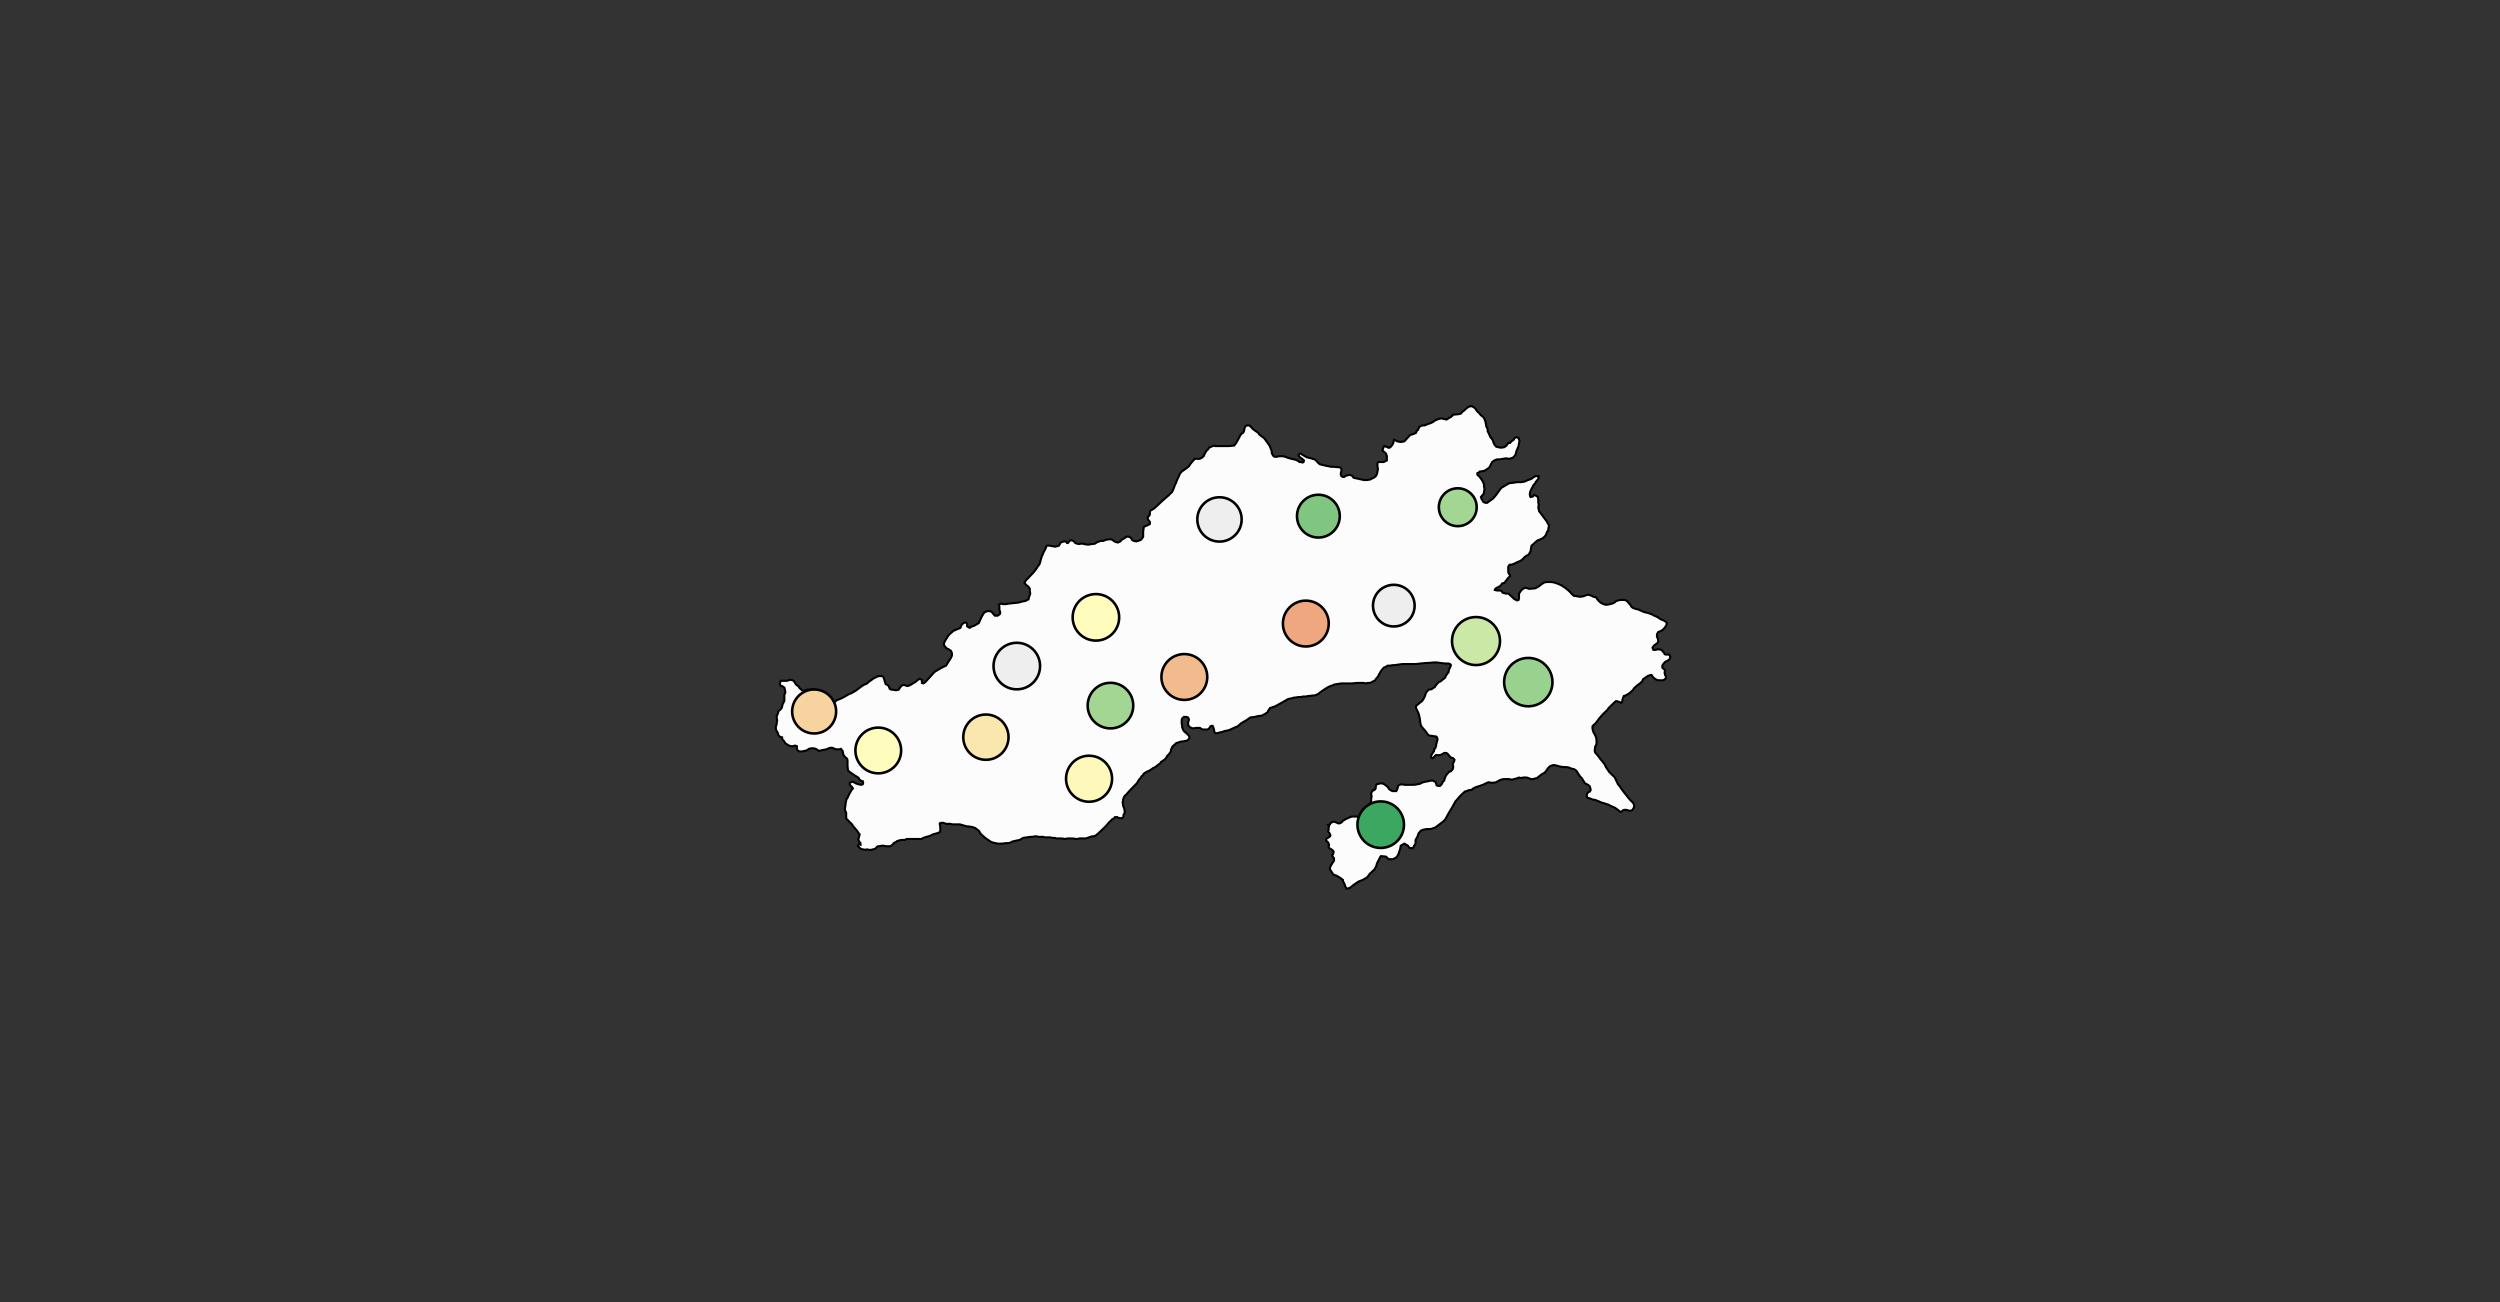 <?xml version="1.0" standalone="no"?><!DOCTYPE svg PUBLIC "-//W3C//DTD SVG 1.1//EN" "http://www.w3.org/Graphics/SVG/1.1/DTD/svg11.dtd"><svg id="chart" width="960" height="500" class="dorlingCart" data-type="dorlingCart" version="1.1" xmlns:xlink="http://www.w3.org/1999/xlink" xmlns="http://www.w3.org/2000/svg"><rect width="100%" height="100%" fill="#333333" stroke="none"/><defs class="svg-crowbar"><style type="text/css"><![CDATA[.feature{ fill: #fcfcfc; stroke: #000000; stroke-width: 0.2px; cursor: pointer; }]]></style></defs>
<g><g transform="translate(-2153.135,-434.581)scale(4,4)">
<path class="feature" data-q="ARUNACHAL PRADESH" d="M620.635,189.832L620.764,189.683L620.893,189.733L620.893,189.683L620.893,189.583L620.807,189.483L620.764,189.433L620.678,189.234L620.721,189.084L620.764,188.934L620.807,188.735L620.678,188.585L620.592,188.435L620.463,188.286L620.377,188.186L620.248,188.036L620.162,187.936L620.076,187.786L619.99,187.686L619.818,187.537L619.689,187.387L619.56,187.287L619.517,187.137L619.517,186.937L619.517,186.687L619.431,186.488L619.388,186.338L619.431,186.038L619.474,185.688L619.56,185.338L619.646,185.238L619.732,185.038L619.861,184.788L619.947,184.638L620.033,184.488L620.162,184.338L620.076,184.188L619.947,184.088L619.861,183.937L619.861,183.887L619.861,183.787L619.99,183.737L620.162,183.687L620.248,183.737L620.42,183.837L620.678,183.937L620.979,183.988L621.108,183.937L621.151,183.787L621.108,183.637L621.022,183.637L620.85,183.537L620.764,183.437L620.721,183.337L620.592,183.237L620.42,183.137L620.334,183.087L620.205,182.987L620.033,182.886L619.904,182.786L619.775,182.686L619.689,182.586L619.646,182.185L619.646,181.885L619.646,181.634L619.603,181.484L619.431,181.334L619.259,181.133L619.216,180.933L619.173,180.732L619.001,180.532L618.872,180.582L618.528,180.582L618.399,180.532L618.313,180.482L618.184,180.432L618.012,180.432L617.839,180.482L617.624,180.582L617.323,180.632L617.108,180.682L616.893,180.732L616.764,180.632L616.592,180.532L616.377,180.482L616.162,180.482L615.947,180.532L615.732,180.682L615.517,180.732L615.302,180.782L615.173,180.782L615.044,180.782L614.915,180.732L614.786,180.582L614.786,180.281L614.657,180.231L614.528,180.231L614.442,180.281L614.27,180.281L614.184,180.281L614.055,180.231L613.711,180.03L613.625,179.93L613.582,179.83L613.496,179.73L613.367,179.579L613.367,179.429L613.152,179.378L613.109,179.328L612.98,179.178L612.98,179.077L612.937,178.977L612.851,178.827L612.808,178.776L612.765,178.626L612.765,178.425L612.851,178.124L612.851,177.973L612.894,177.823L612.851,177.572L612.851,177.371L612.937,177.22L613.023,176.919L613.066,176.869L613.195,176.768L613.324,176.617L613.367,176.467L613.41,176.266L613.539,176.014L613.582,175.914L613.582,175.612L613.582,175.462L613.582,175.361L613.668,175.16L613.668,175.009L613.625,174.808L613.582,174.657L613.367,174.506L613.238,174.506L613.152,174.305L613.195,174.104L613.238,174.003L613.41,174.003L613.539,174.003L613.84,174.003L613.969,173.953L614.184,173.903L614.356,173.953L614.485,174.003L614.571,174.154L614.7,174.355L614.958,174.556L615.044,174.707L615.173,174.808L615.259,174.909L615.474,174.959L615.732,174.858L616.033,174.858L616.205,174.808L616.334,174.808L616.506,174.909L616.678,174.959L616.85,175.11L616.936,175.16L617.065,175.26L617.108,175.512L617.194,175.763L617.28,175.914L617.409,176.014L617.495,176.065L617.71,176.115L617.969,176.215L618.141,176.215L618.399,176.065L618.614,175.864L619.001,175.713L619.302,175.562L619.818,175.26L619.99,175.21L620.162,175.11L620.42,174.959L620.764,174.707L620.893,174.607L621.108,174.456L621.28,174.355L621.452,174.305L621.753,174.053L622.183,173.752L622.398,173.651L622.484,173.601L622.656,173.55L622.828,173.55L623,173.55L623.086,173.651L623.172,173.852L623.215,174.053L623.258,174.154L623.301,174.305L623.473,174.406L623.559,174.456L623.688,174.707L623.688,174.758L623.86,174.858L623.989,174.858L624.29,174.909L624.548,174.858L624.72,174.607L624.763,174.556L624.935,174.406L625.107,174.406L625.365,174.506L625.58,174.456L625.838,174.305L626.182,174.104L626.354,173.953L626.569,173.802L626.827,173.953L626.784,174.104L626.784,174.204L626.913,174.255L627.085,174.154L627.687,173.5L627.902,173.248L628.075,173.097L628.247,172.997L628.419,172.896L628.677,172.745L628.892,172.644L629.107,172.544L629.322,172.191L629.58,171.788L629.666,171.587L629.666,171.335L629.58,171.133L629.365,170.982L629.15,170.881L629.021,170.73L628.935,170.629L628.892,170.427L628.978,170.226L629.064,170.075L629.193,169.873L629.279,169.722L629.451,169.52L629.58,169.419L629.795,169.217L630.01,169.116L630.397,168.965L630.483,168.914L630.612,168.612L630.784,168.46L630.913,168.41L631.042,168.41L631.128,168.561L631.128,168.763L631.257,168.864L631.386,168.914L631.515,168.814L631.816,168.713L632.246,168.46L632.547,167.804L632.676,167.602L632.762,167.451L632.977,167.35L633.149,167.299L633.45,167.35L633.622,167.552L633.794,167.754L634.052,167.754L634.267,167.602L634.31,167.451L634.224,167.148L634.224,166.845L634.181,166.693L634.353,166.592L634.568,166.643L634.826,166.643L635.127,166.592L635.6,166.542L636.073,166.491L636.417,166.39L636.718,166.339L636.89,166.238L637.019,166.188L637.062,165.986L637.191,165.632L637.148,165.43L637.148,165.177L637.019,164.975L636.761,164.772L636.632,164.57L636.847,164.267L636.976,164.165L637.105,164.014L637.449,163.659L637.621,163.457L637.836,163.153L637.922,163.001L638.051,162.85L638.137,162.647L638.181,162.444L638.267,162.141L638.353,161.938L638.482,161.634L638.568,161.482L638.654,161.33L638.697,161.178L638.783,161.026L638.955,161.026L639.084,161.026L639.256,161.077L639.342,161.077L639.557,161.127L639.772,161.077L639.944,161.026L640.03,160.874L640.116,160.722L640.417,160.62L640.503,160.62L640.589,160.62L640.632,160.671L640.718,160.773L640.804,160.773L640.89,160.671L640.976,160.57L641.019,160.519L641.191,160.519L641.406,160.62L641.449,160.722L641.621,160.823L641.879,160.874L642.137,160.823L642.352,160.874L642.653,160.925L642.868,160.925L643.04,160.874L643.212,160.874L643.427,160.823L643.556,160.722L643.814,160.62L643.943,160.57L644.201,160.57L644.459,160.468L644.76,160.418L644.932,160.418L645.061,160.468L645.147,160.519L645.19,160.57L645.276,160.62L645.362,160.671L645.448,160.671L645.534,160.722L645.62,160.722L645.835,160.62L645.964,160.468L646.05,160.418L646.222,160.316L646.437,160.164L646.609,160.164L646.781,160.215L646.91,160.367L646.953,160.468L647.125,160.57L647.383,160.62L647.555,160.57L647.813,160.468L647.942,160.316L648.028,160.164L648.028,160.012L648.028,159.657L648.071,159.403L648.071,159.251L648.243,159.15L648.502,159.048L648.588,158.998L648.674,158.947L648.674,158.845L648.674,158.744L648.545,158.592L648.459,158.439L648.502,158.236L648.631,158.135L648.674,157.982L648.674,157.779L648.76,157.627L648.889,157.576L649.061,157.475L649.233,157.322L649.878,156.713L650.523,156.154L650.609,156.052L650.781,155.9L650.867,155.747L650.953,155.544L651.082,155.188L651.168,155.035L651.297,154.679L651.426,154.425L651.555,154.12L651.727,153.916L652.157,153.611L652.415,153.407L652.458,153.356L652.544,153.204L652.673,153.051L652.759,152.949L652.845,152.847L652.974,152.694L653.189,152.694L653.447,152.694L653.662,152.593L653.834,152.44L653.92,152.236L654.006,152.083L654.135,151.879L654.264,151.778L654.35,151.625L654.694,151.472L654.909,151.421L654.952,151.472L655.296,151.472L655.554,151.472L655.726,151.472L656.027,151.472L656.199,151.472L656.758,151.421L656.887,151.268L657.016,151.064L657.188,150.758L657.317,150.503L657.446,150.299L657.618,150.197L657.704,150.044L657.747,149.84L657.79,149.636L657.962,149.483L658.22,149.483L658.435,149.687L658.565,149.84L658.78,149.993L659.081,150.197L659.167,150.35L659.425,150.554L659.64,150.707L659.941,151.115L660.156,151.421L660.285,151.727L660.371,151.981L660.371,152.134L660.5,152.389L660.629,152.491L660.887,152.491L661.102,152.44L661.403,152.44L661.661,152.491L661.919,152.593L662.263,152.694L662.521,152.745L662.693,152.796L662.908,152.898L663.037,153L663.166,153L663.338,153.051L663.424,153L663.467,152.847L663.295,152.694L663.08,152.542L662.951,152.389L662.994,152.236L663.123,152.185L663.381,152.338L663.553,152.44L663.725,152.542L663.94,152.593L664.155,152.644L664.284,152.694L664.499,152.745L664.671,152.898L664.8,153.051L664.972,153.204L665.144,153.255L665.359,153.305L665.574,153.356L665.832,153.407L666.09,153.458L666.219,153.458L666.305,153.458L666.907,153.509L667.036,153.611L667.079,153.814L667.036,153.916L666.993,154.12L667.036,154.323L667.165,154.425L667.337,154.425L667.466,154.323L667.681,154.272L667.81,154.222L668.111,154.323L668.197,154.476L668.283,154.527L668.541,154.578L669.23,154.73L669.488,154.73L669.832,154.679L670.004,154.578L670.219,154.476L670.391,154.323L670.477,154.12L670.52,153.916L670.563,153.662L670.52,153.407L670.52,153.102L670.606,153L670.778,153L670.907,153L671.122,153L671.423,152.847L671.423,152.644L671.423,152.44L671.337,152.185L670.993,151.879L671.036,151.778L671.079,151.625L671.165,151.472L671.509,151.574L671.552,151.625L671.681,151.625L671.81,151.523L671.896,151.421L672.025,151.217L672.068,151.013L672.111,150.86L672.24,150.911L672.412,151.013L672.67,151.064L672.842,151.064L673.1,151.013L673.659,150.401L674.003,150.299L674.218,150.197L674.304,149.993L674.433,149.891L674.519,149.636L674.82,149.483L675.035,149.483L675.422,149.33L675.594,149.279L675.809,149.177L676.024,149.024L676.239,148.922L676.54,148.82L676.712,148.82L677.142,148.922L677.4,148.769L677.572,148.667L677.701,148.565L677.744,148.463L678.26,148.412L678.518,148.36L678.69,148.156L678.776,148.105L678.949,147.952L679.121,147.799L679.379,147.646L679.594,147.646L679.852,147.799L679.938,147.901L680.067,148.105L680.282,148.309L680.454,148.514L680.669,148.667L680.798,148.871L680.884,149.126L680.927,149.33L680.97,149.585L681.099,149.84L681.099,150.044L681.228,150.299L681.357,150.605L681.572,150.86L681.658,151.115L681.744,151.319L681.916,151.523L682.088,151.574L682.389,151.625L682.69,151.574L682.905,151.421L683.077,151.166L683.249,151.166L683.378,151.013L683.593,150.86L683.679,150.707L683.765,150.656L683.894,150.605L684.066,150.707L684.152,150.962L684.109,151.217L684.066,151.472L683.98,151.676L683.851,151.981L683.808,152.185L683.722,152.389L683.507,152.593L683.163,152.694L682.862,152.644L682.561,152.694L682.26,152.745L682.002,152.745L681.744,152.847L681.529,153L681.271,153.509L681.142,153.611L680.927,153.764L680.712,153.865L680.325,153.916L680.239,154.018L680.11,154.069L680.11,154.222L680.282,154.374L680.411,154.527L680.583,154.781L680.669,154.934L680.755,155.188L680.755,155.391L680.798,155.595L680.712,156.052L680.54,156.255L680.454,156.357L680.497,156.51L680.583,156.662L680.669,156.814L680.755,156.865L680.884,156.916L681.056,156.916L681.185,156.814L681.4,156.662L681.615,156.51L681.873,156.205L682.174,155.798L682.389,155.493L682.819,155.239L683.163,155.035L683.593,154.985L683.894,154.934L684.281,154.934L684.625,154.883L684.969,154.73L685.27,154.629L685.485,154.476L685.743,154.323L685.872,154.374L686.001,154.374L685.958,154.629L685.743,154.883L685.657,155.035L685.485,155.239L685.356,155.493L685.27,155.646L685.184,155.849L685.141,156.103L685.184,156.306L685.227,156.357L685.442,156.306L685.571,156.154L685.786,156.255L685.915,156.357L685.958,156.611L685.958,156.865L686.001,157.119L685.958,157.373L686.044,157.729L686.732,158.642L686.99,159.099L686.947,159.302L686.904,159.556L686.775,159.759L686.732,159.911L686.646,160.063L686.56,160.164L686.388,160.316L686.173,160.418L685.915,160.519L685.829,160.57L685.657,160.722L685.442,160.925L685.313,161.026L685.27,161.229L685.227,161.533L685.098,161.786L684.969,161.938L684.84,161.989L684.625,162.141L684.453,162.343L684.238,162.495L683.98,162.596L683.679,162.748L683.421,162.85L683.249,162.85L683.163,162.9L683.077,163.052L683.077,163.204L683.077,163.457L683.077,163.558L683.12,163.71L683.249,163.862L683.249,163.963L683.077,164.115L682.69,164.621L682.604,164.621L682.475,164.671L682.389,164.823L682.26,164.924L682.088,165.025L681.959,165.076L681.83,165.177L681.787,165.278L681.959,165.329L682.26,165.329L682.432,165.379L682.518,165.531L682.647,165.581L682.862,165.632L683.12,165.632L683.249,165.784L683.378,165.885L683.636,166.137L683.722,166.188L683.937,166.289L684.066,166.238L684.109,166.087L684.109,165.885L684.109,165.632L684.281,165.379L684.41,165.227L684.668,165.076L684.797,165.076L685.098,165.177L685.657,165.126L685.958,164.975L686.216,164.772L686.517,164.57L686.775,164.519L687.033,164.519L687.205,164.519L687.506,164.57L687.936,164.722L688.237,164.874L688.538,165.076L688.796,165.278L689.012,165.48L689.141,165.632L689.356,165.834L689.958,165.935L690.302,165.885L690.431,165.834L690.56,165.784L690.775,165.733L690.904,165.784L691.076,165.834L691.248,165.935L691.506,165.986L691.635,166.188L691.764,166.339L691.936,166.491L692.108,166.592L692.366,166.693L692.624,166.693L692.839,166.643L693.054,166.592L693.269,166.491L693.441,166.339L693.613,166.289L693.828,166.238L694.043,166.238L694.258,166.238L694.473,166.339L694.645,166.542L694.817,166.744L694.903,166.895L695.032,166.996L695.29,167.097L695.548,167.148L695.763,167.249L696.107,167.4L696.322,167.451L696.537,167.501L696.924,167.653L697.096,167.754L697.354,167.855L697.741,168.107L697.999,168.208L698.171,168.309L698.3,168.46L698.257,168.662L698.128,168.864L697.956,169.066L697.741,169.217L697.483,169.318L697.354,169.52L697.354,169.772L697.44,169.974L697.483,170.226L697.397,170.377L697.053,170.629L696.924,170.831L697.01,171.032L697.225,171.032L697.397,170.982L697.526,170.982L697.784,171.032L697.87,171.133L698.042,171.335L698.085,171.435L698.171,171.486L698.429,171.486L698.515,171.486L698.644,171.687L698.558,171.939L698.343,172.09L698.128,172.191L697.956,172.392L697.87,172.544L697.87,172.745L698.042,172.896L698.128,172.997L698.085,173.198L698.128,173.45L698.214,173.55L698.214,173.752L698.042,173.903L697.913,173.953L697.741,173.953L697.526,173.953L697.311,173.903L697.139,173.802L696.924,173.601L696.838,173.45L696.709,173.45L696.451,173.55L696.021,173.852L695.935,174.053L695.72,174.255L695.505,174.406L695.333,174.556L695.161,174.707L695.032,174.909L694.86,175.059L694.688,175.21L694.516,175.311L694.344,175.411L694.172,175.462L694.086,175.663L694.043,175.813L694,176.065L693.914,176.115L693.828,176.065L693.527,175.964L693.398,175.964L693.226,176.115L692.968,176.366L692.71,176.617L692.581,176.818L692.409,176.969L692.108,177.27L691.936,177.471L691.807,177.622L691.506,178.024L691.42,178.124L691.291,178.224L691.162,178.375L691.162,178.576L691.205,178.776L691.248,178.927L691.42,179.228L691.506,179.429L691.549,179.679L691.549,180.081L691.42,180.331L691.377,180.732L691.42,180.883L691.549,181.033L691.678,181.183L691.936,181.534L692.151,181.785L692.366,182.085L692.452,182.286L692.624,182.536L692.753,182.736L693.054,183.037L693.312,183.287L693.398,183.487L693.613,183.937L693.785,184.138L693.914,184.338L694.172,184.688L694.731,185.388L695.075,185.738L695.161,185.938L695.161,186.088L695.075,186.288L694.946,186.438L694.774,186.488L694.559,186.438L694.387,186.388L694.215,186.388L694.086,186.438L694,186.538L693.828,186.588L693.656,186.438L693.527,186.338L693.312,186.188L692.968,186.038L692.667,185.888L692.366,185.788L692.022,185.688L691.678,185.538L691.42,185.438L691.119,185.388L690.904,185.288L690.689,185.238L690.603,185.038L690.646,184.838L690.775,184.688L690.904,184.638L690.99,184.488L690.947,184.288L690.904,184.138L690.732,183.988L690.431,183.837L690.345,183.687L690.216,183.487L690.13,183.337L689.958,183.187L689.915,183.087L689.829,182.987L689.743,182.836L689.614,182.636L689.399,182.486L689.141,182.436L688.925,182.336L688.667,182.286L688.409,182.286L688.022,182.235L687.893,182.185L687.678,182.135L687.42,182.085L687.119,182.185L686.99,182.286L686.861,182.436L686.689,182.686L686.56,182.836L686.345,182.936L686.087,183.137L685.829,183.337L685.442,183.437L685.227,183.437L685.012,183.337L684.84,183.287L684.668,183.287L684.539,183.287L684.281,183.337L684.109,183.287L683.851,183.387L683.636,183.437L683.464,183.487L683.335,183.487L683.163,183.437L683.034,183.437L682.776,183.437L682.647,183.437L682.389,183.487L682.174,183.587L681.916,183.737L681.701,183.787L681.486,183.787L681.357,183.787L681.228,183.737L681.056,183.787L680.841,183.887L680.755,183.937L680.626,183.988L680.368,184.088L680.196,184.138L679.895,184.238L679.809,184.288L679.637,184.388L679.551,184.488L679.336,184.488L679.078,184.588L678.906,184.638L678.69,184.838L678.432,185.088L678.002,185.588L677.701,186.138L677.4,186.637L677.013,187.337L676.798,187.537L676.067,188.086L675.637,188.236L675.25,188.236L674.949,188.286L674.691,188.385L674.476,188.635L674.347,188.984L674.175,189.284L674.175,189.633L674.046,189.832L673.917,190.082L673.573,190.032L673.444,189.832L673.1,189.633L672.756,189.832L672.713,190.082L672.541,190.63L672.369,190.929L672.025,191.129L671.767,191.129L671.595,191.129L671.337,190.88L670.864,190.83L670.778,190.929L670.477,191.527L670.391,191.826L670.219,192.125L669.789,192.524L669.531,192.872L669.101,193.121L668.714,193.271L668.412,193.47L668.197,193.619L667.896,193.868L667.552,193.968L667.423,193.719L667.38,193.569L667.294,193.37L667.208,193.271L667.208,193.121L667.079,193.022L666.95,192.922L666.778,192.823L666.606,192.723L666.477,192.673L666.348,192.623L666.262,192.574L666.133,192.374L666.047,192.225L665.961,192.125L665.961,191.976L666.004,191.826L666.09,191.677L666.176,191.527L666.348,191.278L666.348,191.179L666.348,191.029L666.262,190.929L666.219,190.88L666.176,190.73L666.219,190.68L666.262,190.63L666.305,190.481L666.305,190.381L666.219,190.281L666.09,190.181L665.918,190.082L665.875,190.032L665.832,189.982L665.832,189.882L665.875,189.783L665.832,189.633L665.789,189.533L665.703,189.433L665.617,189.383L665.574,189.284L665.617,189.184L665.66,189.134L665.832,189.034L665.918,188.984L665.961,188.934L666.004,188.835L665.961,188.785L665.961,188.735L665.918,188.635L665.832,188.535L665.789,188.435L665.832,188.286L665.832,188.136L665.832,188.036L665.875,187.986L665.789,187.836L665.875,187.836L665.961,187.786L666.004,187.686L666.047,187.636L666.09,187.587L666.176,187.587L666.219,187.537L666.305,187.537L666.391,187.537L666.52,187.587L666.649,187.636L666.735,187.686L666.821,187.686L666.907,187.686L666.993,187.636L667.079,187.587L667.208,187.437L667.552,187.237L667.681,187.187L667.896,187.087L668.068,187.037L668.326,187.037L668.541,187.037L668.757,187.037L668.929,187.037L669.359,186.987L669.531,186.987L669.66,186.937L669.703,186.837L669.832,186.687L669.832,186.538L669.875,186.438L669.832,186.138L669.832,185.938L669.875,185.688L669.918,185.488L669.918,185.338L669.961,185.088L669.918,184.888L669.918,184.788L669.961,184.688L670.047,184.588L670.133,184.488L670.219,184.488L670.348,184.338L670.348,184.188L670.391,184.038L670.434,183.937L670.649,183.887L670.864,183.837L671.079,183.887L671.251,183.988L671.38,184.088L671.509,184.188L671.595,184.338L671.681,184.438L671.767,184.488L671.939,184.588L672.197,184.588L672.326,184.588L672.412,184.438L672.455,184.288L672.498,184.088L672.627,183.988L672.842,183.937L673.143,183.988L673.272,183.988L673.53,183.988L673.745,183.988L674.046,183.988L674.347,183.937L674.605,183.887L674.777,183.787L674.949,183.737L675.121,183.687L675.422,183.637L675.594,183.587L675.68,183.587L675.852,183.587L676.024,183.687L676.11,183.737L676.153,183.887L676.196,184.038L676.325,184.088L676.54,184.088L676.583,184.038L676.669,183.937L676.712,183.887L676.755,183.787L676.798,183.687L676.927,183.587L676.97,183.387L677.013,183.287L677.099,183.087L677.314,182.836L677.4,182.736L677.572,182.686L677.658,182.586L677.744,182.486L677.787,182.336L677.787,182.185L677.744,181.985L677.83,181.835L677.873,181.735L677.916,181.584L677.787,181.434L677.658,181.384L677.572,181.384L677.443,181.234L677.357,181.133L677.271,181.033L677.142,180.933L677.056,180.933L676.927,180.933L676.841,180.983L676.669,181.083L676.54,181.133L676.411,181.133L676.196,181.133L676.11,181.133L675.981,181.284L675.895,181.384L675.809,181.434L675.68,181.384L675.68,181.334L675.68,181.234L675.723,181.083L675.852,180.883L675.938,180.782L675.981,180.532L676.067,180.482L676.153,180.231L676.153,180.131L676.196,179.98L676.239,179.78L676.282,179.679L676.282,179.579L676.239,179.429L676.11,179.328L676.067,179.328L675.938,179.328L675.723,179.278L675.551,179.278L675.379,179.178L675.25,179.027L675.207,178.927L675.035,178.726L674.777,178.425L674.691,178.275L674.648,178.124L674.605,177.773L674.562,177.522L674.519,177.321L674.476,177.17L674.39,176.969L674.261,176.718L674.218,176.567L674.218,176.467L674.261,176.366L674.347,176.316L674.519,176.165L674.777,175.964L674.863,175.864L674.992,175.663L675.078,175.462L675.121,175.311L675.207,175.11L675.293,175.009L675.422,174.858L675.723,174.808L675.852,174.707L676.024,174.607L676.11,174.456L676.196,174.355L676.368,174.154L676.454,174.104L676.583,174.053L677.013,173.701L677.056,173.601L677.099,173.5L677.357,173.148L677.357,173.047L677.4,172.896L677.486,172.745L677.572,172.493L677.486,172.392L677.314,172.342L677.013,172.342L676.583,172.292L676.239,172.241L675.895,172.241L675.379,172.292L675.207,172.292L674.648,172.342L674.218,172.392L674.003,172.392L673.573,172.392L673.229,172.392L672.928,172.392L672.541,172.443L672.24,172.493L672.068,172.493L671.724,172.544L671.509,172.544L671.251,172.695L671.122,172.745L670.907,172.997L670.778,173.198L670.735,173.299L670.649,173.399L670.606,173.55L670.348,173.852L670.305,173.953L669.918,174.154L669.832,174.204L669.574,174.204L669.402,174.255L669.187,174.204L669.015,174.204L668.886,174.204L668.541,174.204L668.068,174.255L667.767,174.255L667.552,174.255L667.251,174.255L667.036,174.255L666.735,174.305L666.391,174.355L666.176,174.456L666.004,174.506L665.789,174.607L665.531,174.758L665.23,174.959L665.101,175.059L665.015,175.11L664.843,175.26L664.628,175.361L664.456,175.411L664.241,175.411L664.026,175.462L663.854,175.462L663.639,175.512L663.381,175.512L663.123,175.562L662.908,175.562L662.65,175.612L662.521,175.612L662.349,175.663L661.919,175.763L661.403,176.065L660.672,176.467L660.5,176.517L660.371,176.567L660.199,176.617L660.113,176.768L660.027,176.869L659.984,177.019L659.812,177.12L659.683,177.22L659.64,177.22L659.468,177.321L659.296,177.371L659.167,177.371L658.909,177.421L658.737,177.471L658.306,177.522L657.962,177.773L657.446,178.074L657.102,178.375L656.844,178.475L656.629,178.576L656.414,178.676L656.285,178.726L656.113,178.776L655.855,178.827L655.554,178.927L655.339,178.977L655.124,179.027L654.952,179.027L654.866,178.927L654.823,178.676L654.78,178.526L654.737,178.425L654.694,178.325L654.608,178.325L654.479,178.375L654.436,178.475L654.307,178.626L654.178,178.676L654.006,178.676L653.748,178.676L653.619,178.626L653.49,178.526L653.275,178.526L653.06,178.526L652.845,178.576L652.673,178.526L652.544,178.475L652.372,178.325L652.372,178.224L652.329,178.124L652.329,178.024L652.372,177.923L652.415,177.773L652.415,177.672L652.329,177.522L652.2,177.471L652.114,177.471L651.942,177.471L651.813,177.572L651.727,177.722L651.727,177.873L651.727,178.024L651.727,178.124L651.77,178.325L651.77,178.475L651.856,178.676L651.899,178.776L651.985,178.877L652.114,178.977L652.286,179.128L652.415,179.278L652.458,179.378L652.458,179.529L652.372,179.629L652.329,179.679L652.243,179.73L652.114,179.78L652.028,179.78L651.813,179.83L651.684,179.83L651.512,179.88L651.383,179.93L651.211,179.98L650.996,180.181L650.867,180.281L650.781,180.432L650.738,180.532L650.695,180.632L650.695,180.782L650.437,181.133L650.351,181.183L650.308,181.284L650.136,181.534L650.05,181.584L649.921,181.684L649.749,181.785L649.706,181.885L649.448,182.085L649.319,182.185L649.19,182.286L648.975,182.386L648.846,182.486L648.674,182.586L648.545,182.686L648.459,182.686L648.286,182.786L648.2,182.836L648.071,182.936L647.985,183.087L647.856,183.187L647.813,183.287L647.684,183.437L647.598,183.537L647.426,183.837L646.738,184.538L646.566,184.738L646.394,184.938L646.265,185.038L646.179,185.188L646.093,185.438L646.093,185.538L646.05,185.688L646.093,185.838L646.093,185.938L646.136,186.088L646.222,186.288L646.222,186.338L646.265,186.637L646.222,186.737L646.136,186.887L646.136,187.037L646.093,187.137L645.964,187.187L645.878,187.187L645.749,187.187L645.62,187.137L645.534,187.087L645.319,187.087L645.19,187.237L645.061,187.287L645.018,187.337L644.932,187.437L644.803,187.537L644.76,187.587L644.459,187.936L644.158,188.236L643.685,188.685L643.556,188.785L643.513,188.835L643.298,188.934L643.126,188.934L642.954,188.984L642.825,189.034L642.524,189.134L642.395,189.134L642.094,189.134L641.922,189.134L641.707,189.184L641.578,189.184L641.234,189.134L641.019,189.134L640.804,189.134L640.503,189.184L640.202,189.134L640.03,189.134L639.858,189.134L639.686,189.134L639.557,189.084L639.299,189.084L639.127,189.034L638.955,189.034L638.783,189.034L638.611,189.034L638.439,188.984L638.267,188.984L638.008,188.984L637.75,188.934L637.621,188.934L637.406,188.984L637.277,188.984L637.191,188.984L636.847,189.034L636.503,189.084L636.159,189.284L635.901,189.334L635.686,189.383L635.471,189.433L635.299,189.533L635.084,189.583L634.869,189.583L634.482,189.633L634.267,189.633L634.052,189.633L633.622,189.533L633.45,189.483L633.149,189.284L633.02,189.184L632.848,189.084L632.762,188.984L632.633,188.884L632.418,188.685L632.332,188.535L632.289,188.435L632.031,188.236L631.902,188.136L631.773,188.086L631.601,188.036L631.3,187.986L631.171,187.986L630.956,187.936L630.784,187.886L630.612,187.836L630.44,187.786L630.225,187.786L630.053,187.786L629.881,187.786L629.752,187.786L629.494,187.736L629.279,187.736L629.107,187.736L628.978,187.686L628.849,187.636L628.72,187.636L628.634,187.636L628.505,187.686L628.505,187.786L628.548,187.986L628.548,188.086L628.548,188.236L628.548,188.335L628.548,188.485L628.505,188.535L628.376,188.585L628.247,188.635L628.075,188.685L627.859,188.735L627.687,188.835L627.558,188.884L627.429,188.934L627.214,188.984L627.085,189.034L626.913,189.084L626.741,189.184L626.182,189.184L625.967,189.184L625.795,189.184L625.666,189.184L625.537,189.184L625.322,189.184L625.15,189.284L624.935,189.284L624.763,189.284L624.591,189.334L624.419,189.383L624.29,189.483L624.075,189.583L624.032,189.683L623.774,189.882L623.516,189.882L623.344,189.882L623.086,189.832L622.957,189.832L622.699,189.882L622.57,189.882L622.484,189.932L622.355,190.082L622.269,190.132L622.097,190.181L621.925,190.231L621.796,190.231L621.71,190.231L621.495,190.181L621.409,190.231L621.108,190.181L621.022,190.181L620.85,190.082L620.807,190.032Z"></path>
<circle class="distCircs" cx="672.089" cy="166.787" r="1.999" stroke="#000" stroke-width="0.25" fill="#eee" data-q="ARUNACHAL PRADESH" data-r="ANJAW"><title>ARUNACHAL PRADESH - ANJAW: Census 2011 Total Rural Households = 4,060. Census 2011 Households with toilets = 1,123. Census 2001 Total Rural Households = NaN. Census 2001 Households with toilets = 0. Difference between Census 2011 Households with toilets and Census 2001 Households with toilets = NaN%</title></circle><circle class="distCircs" cx="685" cy="174.128" r="2.321" stroke="#000" stroke-width="0.25" fill="#99d18e" data-q="ARUNACHAL PRADESH" data-r="CHANGLANG"><title>ARUNACHAL PRADESH - CHANGLANG: Census 2011 Total Rural Households = 24,444. Census 2011 Households with toilets = 15,970. Census 2001 Total Rural Households = 21,015. Census 2001 Households with toilets = 9,050. Difference between Census 2011 Households with toilets and Census 2001 Households with toilets = 22.3%</title></circle><circle class="distCircs" cx="678.229" cy="157.338" r="1.817" stroke="#000" stroke-width="0.25" fill="#a3d692" data-q="ARUNACHAL PRADESH" data-r="DIBANG VALLEY"><title>ARUNACHAL PRADESH - DIBANG VALLEY: Census 2011 Total Rural Households = 1,297. Census 2011 Households with toilets = 839. Census 2001 Total Rural Households = 9,372. Census 2001 Households with toilets = 4,181. Difference between Census 2011 Households with toilets and Census 2001 Households with toilets = 20.1%</title></circle><circle class="distCircs" cx="632.93" cy="179.413" r="2.173" stroke="#000" stroke-width="0.25" fill="#fae7ae" data-q="ARUNACHAL PRADESH" data-r="EAST KAMENG"><title>ARUNACHAL PRADESH - EAST KAMENG: Census 2011 Total Rural Households = 11,078. Census 2011 Households with toilets = 2,442. Census 2001 Total Rural Households = 8,821. Census 2001 Households with toilets = 2,449. Difference between Census 2011 Households with toilets and Census 2001 Households with toilets = -5.7%</title></circle><circle class="distCircs" cx="663.643" cy="168.507" r="2.201" stroke="#000" stroke-width="0.25" fill="#eea77e" data-q="ARUNACHAL PRADESH" data-r="EAST SIANG"><title>ARUNACHAL PRADESH - EAST SIANG: Census 2011 Total Rural Households = 12,904. Census 2011 Households with toilets = 6,119. Census 2001 Total Rural Households = 2,889. Census 2001 Households with toilets = 1,986. Difference between Census 2011 Households with toilets and Census 2001 Households with toilets = -21.3%</title></circle><circle class="distCircs" cx="635.897" cy="172.587" r="2.234" stroke="#000" stroke-width="0.25" fill="#eee" data-q="ARUNACHAL PRADESH" data-r="KURUNG KUMEY"><title>ARUNACHAL PRADESH - KURUNG KUMEY: Census 2011 Total Rural Households = 15,417. Census 2011 Households with toilets = 3,627. Census 2001 Total Rural Households = NaN. Census 2001 Households with toilets = 0. Difference between Census 2011 Households with toilets and Census 2001 Households with toilets = NaN%</title></circle><circle class="distCircs" cx="679.98" cy="170.187" r="2.304" stroke="#000" stroke-width="0.25" fill="#cce8a6" data-q="ARUNACHAL PRADESH" data-r="LOHIT"><title>ARUNACHAL PRADESH - LOHIT: Census 2011 Total Rural Households = 22,412. Census 2011 Households with toilets = 11,087. Census 2001 Total Rural Households = 21,300. Census 2001 Households with toilets = 8,180. Difference between Census 2011 Households with toilets and Census 2001 Households with toilets = 11.1%</title></circle><circle class="distCircs" cx="655.354" cy="158.51" r="2.128" stroke="#000" stroke-width="0.25" fill="#eee" data-q="ARUNACHAL PRADESH" data-r="LOWER DIBANG VALLEY"><title>ARUNACHAL PRADESH - LOWER DIBANG VALLEY: Census 2011 Total Rural Households = 8,626. Census 2011 Households with toilets = 4,143. Census 2001 Total Rural Households = NaN. Census 2001 Households with toilets = 0. Difference between Census 2011 Households with toilets and Census 2001 Households with toilets = NaN%</title></circle><circle class="distCircs" cx="644.888" cy="176.383" r="2.188" stroke="#000" stroke-width="0.25" fill="#a4d693" data-q="ARUNACHAL PRADESH" data-r="LOWER SUBANSIRI"><title>ARUNACHAL PRADESH - LOWER SUBANSIRI: Census 2011 Total Rural Households = 12,066. Census 2011 Households with toilets = 8,211. Census 2001 Total Rural Households = 17,902. Census 2001 Households with toilets = 8,616. Difference between Census 2011 Households with toilets and Census 2001 Households with toilets = 19.9%</title></circle><circle class="distCircs" cx="642.833" cy="183.404" r="2.209" stroke="#000" stroke-width="0.25" fill="#fef9bb" data-q="ARUNACHAL PRADESH" data-r="PAPUM PARE"><title>ARUNACHAL PRADESH - PAPUM PARE: Census 2011 Total Rural Households = 13,537. Census 2011 Households with toilets = 7,413. Census 2001 Total Rural Households = 10,900. Census 2001 Households with toilets = 6,114. Difference between Census 2011 Households with toilets and Census 2001 Households with toilets = -1.3%</title></circle><circle class="distCircs" cx="616.441" cy="176.947" r="2.112" stroke="#000" stroke-width="0.25" fill="#f7d49f" data-q="ARUNACHAL PRADESH" data-r="TAWANG"><title>ARUNACHAL PRADESH - TAWANG: Census 2011 Total Rural Households = 7,891. Census 2011 Households with toilets = 5,480. Census 2001 Total Rural Households = 6,960. Census 2001 Households with toilets = 5,557. Difference between Census 2011 Households with toilets and Census 2001 Households with toilets = -10.4%</title></circle><circle class="distCircs" cx="670.832" cy="187.814" r="2.234" stroke="#000" stroke-width="0.25" fill="#3ba760" data-q="ARUNACHAL PRADESH" data-r="TIRAP"><title>ARUNACHAL PRADESH - TIRAP: Census 2011 Total Rural Households = 15,458. Census 2011 Households with toilets = 13,235. Census 2001 Total Rural Households = 14,846. Census 2001 Households with toilets = 6,355. Difference between Census 2011 Households with toilets and Census 2001 Households with toilets = 42.8%</title></circle><circle class="distCircs" cx="664.849" cy="158.196" r="2.054" stroke="#000" stroke-width="0.25" fill="#80c681" data-q="ARUNACHAL PRADESH" data-r="UPPER SIANG"><title>ARUNACHAL PRADESH - UPPER SIANG: Census 2011 Total Rural Households = 5,652. Census 2011 Households with toilets = 3,183. Census 2001 Total Rural Households = 6,647. Census 2001 Households with toilets = 1,899. Difference between Census 2011 Households with toilets and Census 2001 Households with toilets = 27.7%</title></circle><circle class="distCircs" cx="651.98" cy="173.636" r="2.201" stroke="#000" stroke-width="0.25" fill="#f2bb8d" data-q="ARUNACHAL PRADESH" data-r="UPPER SUBANSIRI"><title>ARUNACHAL PRADESH - UPPER SUBANSIRI: Census 2011 Total Rural Households = 12,952. Census 2011 Households with toilets = 4,455. Census 2001 Total Rural Households = 8,086. Census 2001 Households with toilets = 4,116. Difference between Census 2011 Households with toilets and Census 2001 Households with toilets = -16.5%</title></circle><circle class="distCircs" cx="622.598" cy="180.69" r="2.195" stroke="#000" stroke-width="0.25" fill="#fffdbe" data-q="ARUNACHAL PRADESH" data-r="WEST KAMENG"><title>ARUNACHAL PRADESH - WEST KAMENG: Census 2011 Total Rural Households = 12,542. Census 2011 Households with toilets = 4,876. Census 2001 Total Rural Households = 12,882. Census 2001 Households with toilets = 5,055. Difference between Census 2011 Households with toilets and Census 2001 Households with toilets = -0.4%</title></circle><circle class="distCircs" cx="643.491" cy="167.911" r="2.233" stroke="#000" stroke-width="0.25" fill="#fffcbd" data-q="ARUNACHAL PRADESH" data-r="WEST SIANG"><title>ARUNACHAL PRADESH - WEST SIANG: Census 2011 Total Rural Households = 15,387. Census 2011 Households with toilets = 10,936. Census 2001 Total Rural Households = 13,928. Census 2001 Households with toilets = 9,985. Difference between Census 2011 Households with toilets and Census 2001 Households with toilets = -0.6%</title></circle></g></g></svg>